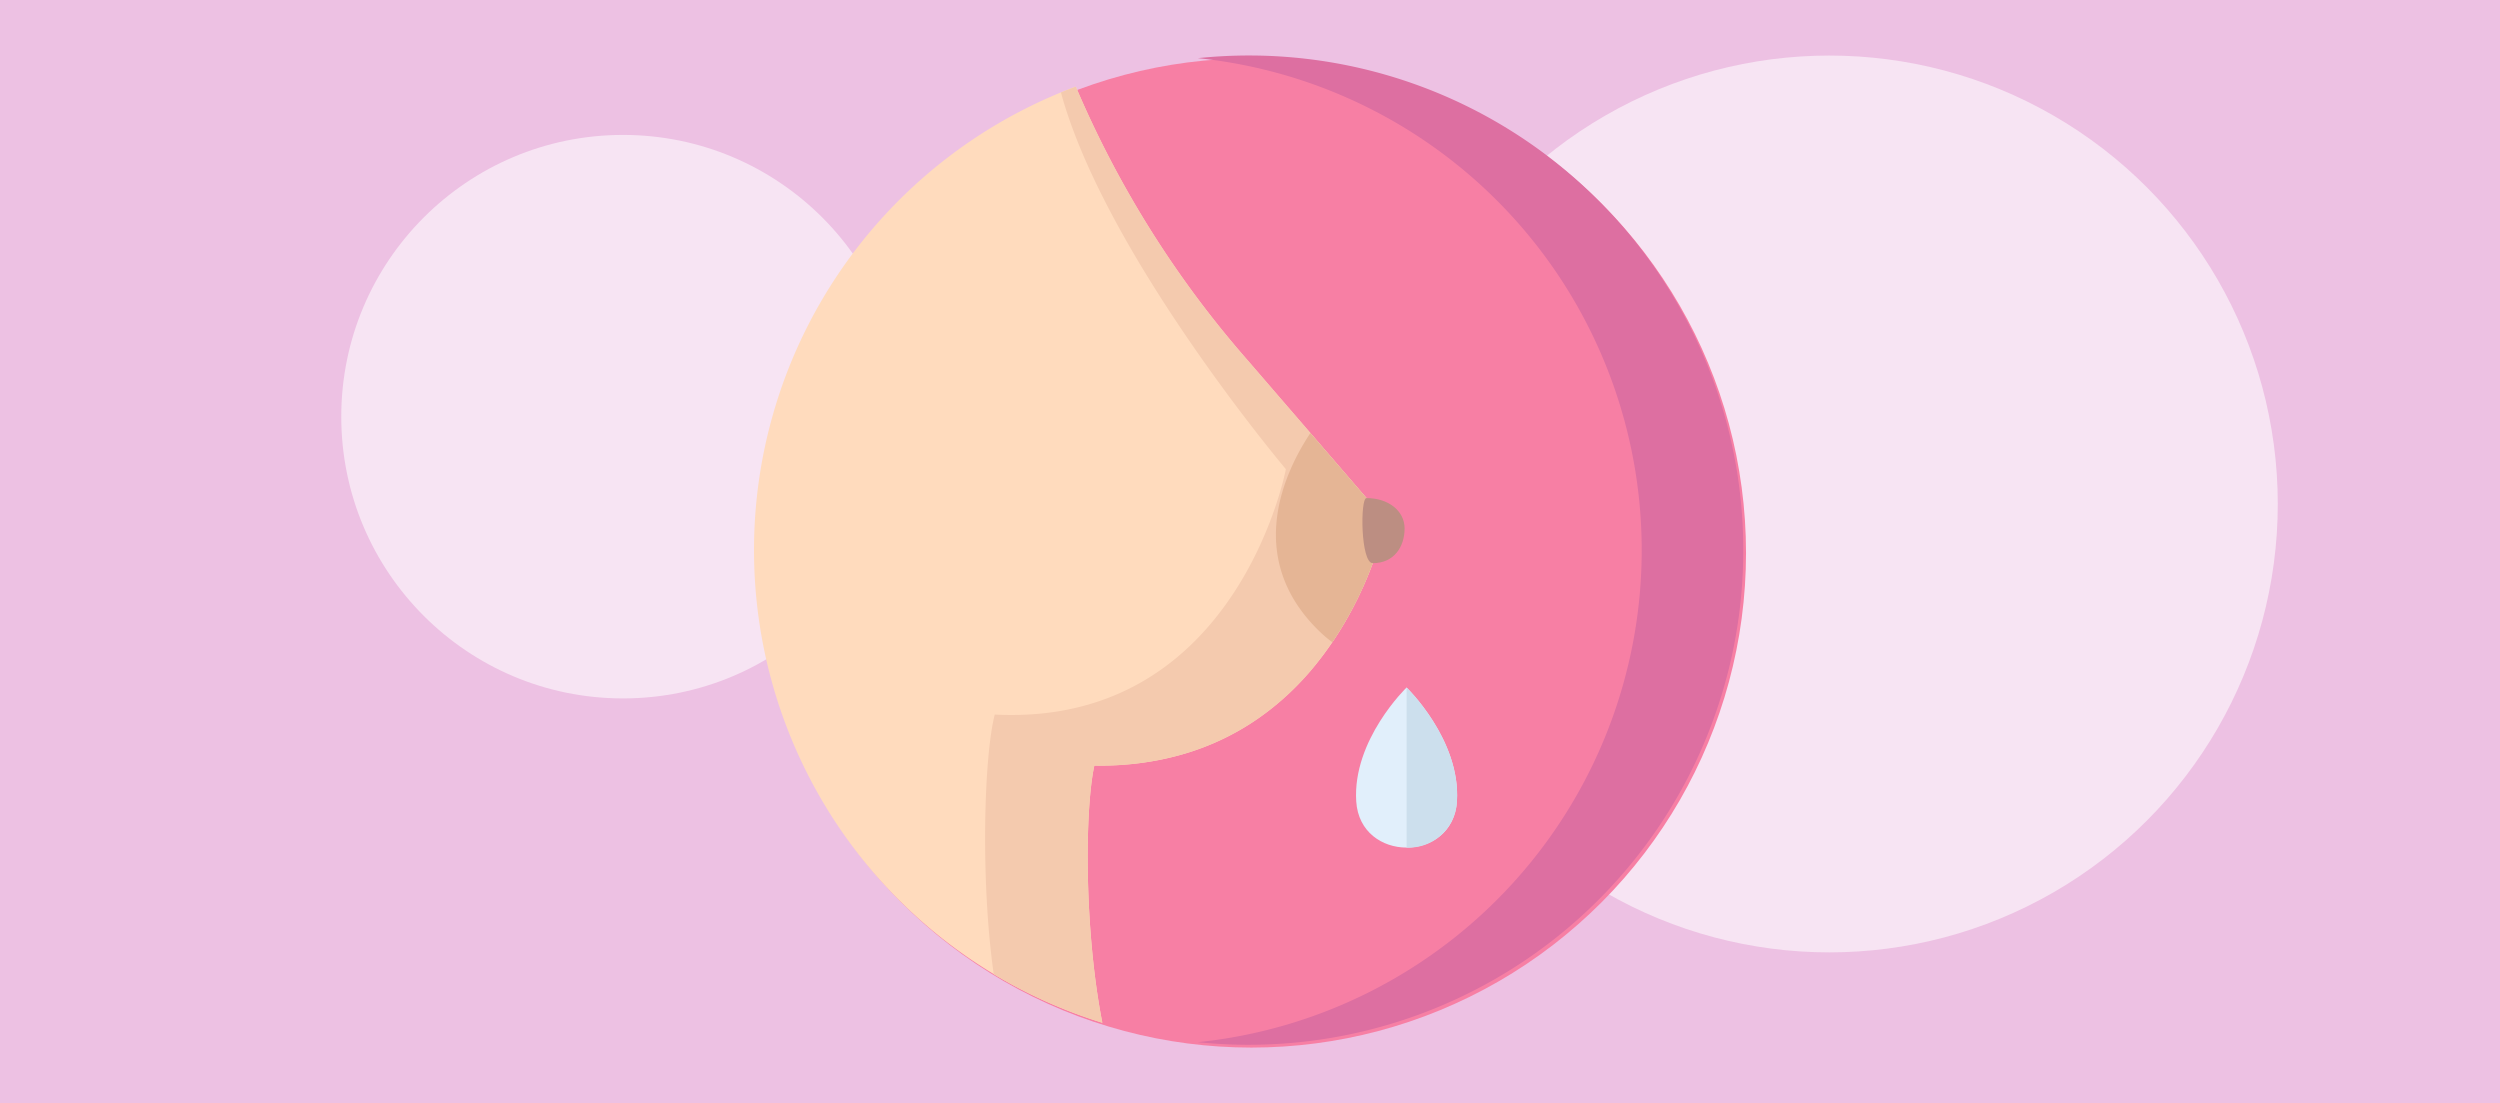 <svg xmlns="http://www.w3.org/2000/svg" width="315" height="139" viewBox="0 0 315 139">
  <g id="Grupo_1064376" data-name="Grupo 1064376" transform="translate(-180 -10423)">
    <rect id="Rectángulo_373373" data-name="Rectángulo 373373" width="315" height="139" transform="translate(180 10423)" fill="#edc1e3"/>
    <circle id="Elipse_5113" data-name="Elipse 5113" cx="35.5" cy="35.5" r="35.5" transform="translate(223 10440)" fill="#f7e4f3"/>
    <circle id="Elipse_5114" data-name="Elipse 5114" cx="56.5" cy="56.5" r="56.5" transform="translate(354 10430)" fill="#f7e4f3"/>
    <g id="amamantamiento_1_" data-name="amamantamiento (1)" transform="translate(275 10429.995)">
      <circle id="Elipse_5112" data-name="Elipse 5112" cx="62.324" cy="62.324" r="62.324" transform="translate(0.351 0.353)" fill="#f77fa4"/>
      <path id="Trazado_782173" data-name="Trazado 782173" d="M280.2,18.265A62.2,62.2,0,0,0,229.73.341a62.322,62.322,0,0,1,0,123.986A62.322,62.322,0,0,0,280.2,18.265Z" transform="translate(-173.802 -0.009)" fill="#dd6fa1"/>
      <path id="Trazado_782174" data-name="Trazado 782174" d="M40.548,16.079a62.341,62.341,0,0,0,3.346,117.954c-2.29-11.644-2.229-26.806-1.009-32.4.189,0,.379.006.57.006,30.113,0,36.135-30.916,36.135-30.916L62.276,50.649A128.7,128.7,0,0,1,40.548,16.079Z" transform="translate(0 -12.163)" fill="#ffdbbd"/>
      <path id="Trazado_782175" data-name="Trazado 782175" d="M162.326,61.716l-.485-.563L159.7,58.667l-.589-.682L156.532,55l-3.749-4.347a128.7,128.7,0,0,1-21.728-34.57c-.388.144-.773.3-1.159.449-.237.094-.474.189-.711.286h0c5.568,20.479,28.34,47.465,28.34,47.465s-6.018,32.072-36.11,30.947c-.192-.007-.381-.017-.57-.028-1.383,5.368-1.787,21.082-.128,32.714a61.953,61.953,0,0,0,13.686,6.12c-2.29-11.644-2.229-26.806-1.009-32.4.189,0,.379.006.57.006a37.438,37.438,0,0,0,11.325-1.662q1.111-.35,2.159-.764.524-.206,1.033-.427,1.018-.441,1.976-.938.479-.248.943-.508,1.393-.78,2.657-1.662a34.916,34.916,0,0,0,6.513-5.9,46.036,46.036,0,0,0,9.53-19.051Z" transform="translate(-90.506 -12.164)" fill="#f4caae"/>
      <path id="Trazado_782176" data-name="Trazado 782176" d="M274.487,195.383c-3.148,4.737-8.475,15.63,1.11,24.956a14.642,14.642,0,0,0,1.66,1.4,46.351,46.351,0,0,0,6.712-15.363Z" transform="translate(-204.378 -147.815)" fill="#e5b595"/>
      <path id="Trazado_782177" data-name="Trazado 782177" d="M320.218,232.875c0,2.268-1.3,4.367-4.009,4.367-1.54,0-1.6-8.2-.794-8.2C318.122,229.039,320.218,230.607,320.218,232.875Z" transform="translate(-238.239 -173.278)" fill="#bc8e82"/>
      <path id="Trazado_782178" data-name="Trazado 782178" d="M317.97,327.082s-6.838,6.594-6.344,14.352,12.193,7.758,12.687,0S317.97,327.082,317.97,327.082Z" transform="translate(-235.741 -247.452)" fill="#e1effb"/>
      <path id="Trazado_782179" data-name="Trazado 782179" d="M344.109,341.435c.494-7.758-6.344-14.352-6.344-14.352v20.17A6.08,6.08,0,0,0,344.109,341.435Z" transform="translate(-255.536 -247.453)" fill="#ccdfed"/>
    </g>
  </g>
</svg>
